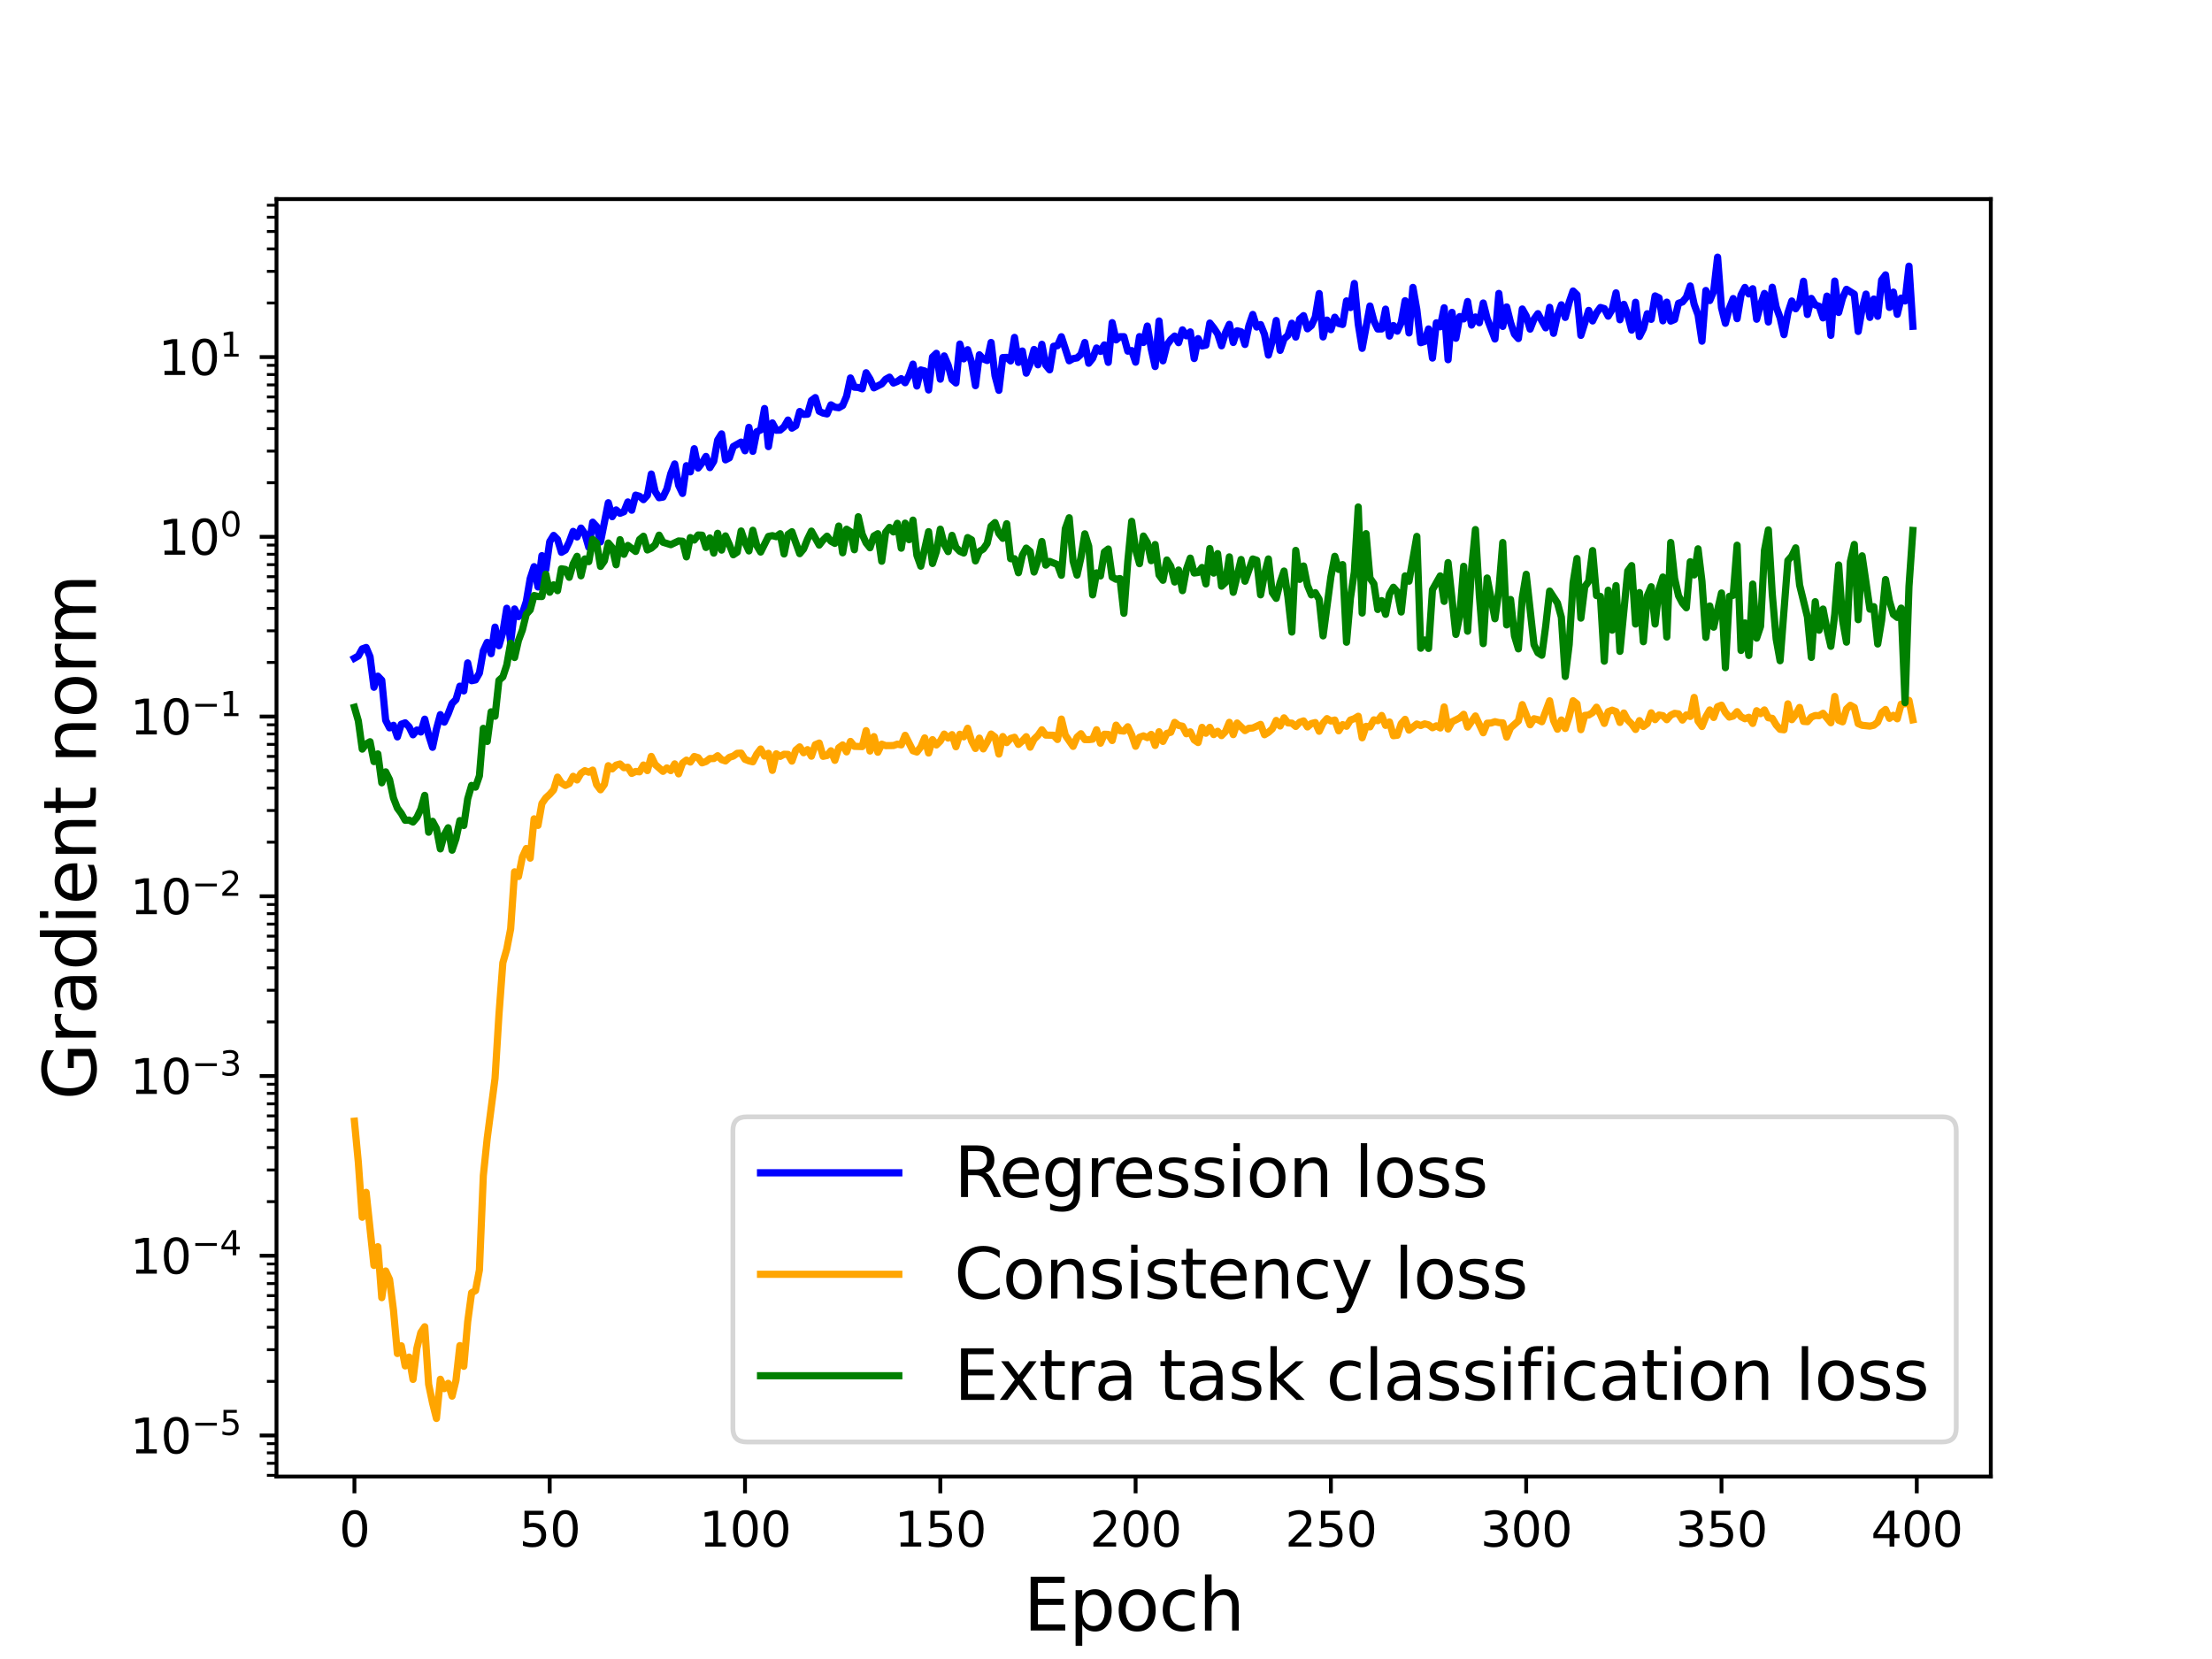 <?xml version="1.0" encoding="utf-8" standalone="no"?>
<!DOCTYPE svg PUBLIC "-//W3C//DTD SVG 1.1//EN"
  "http://www.w3.org/Graphics/SVG/1.1/DTD/svg11.dtd">
<svg height="345.6pt" version="1.1" viewBox="0 0 460.8 345.6" width="460.8pt" xmlns="http://www.w3.org/2000/svg" xmlns:xlink="http://www.w3.org/1999/xlink">
 <defs>
  <style type="text/css">*{stroke-linecap:butt;stroke-linejoin:round;}</style>
 </defs>
 <g id="figure_1">
  <g id="patch_1">
   <path d="M 0 345.6 
L 460.8 345.6 
L 460.8 0 
L 0 0 
z
" style="fill:#ffffff;"/>
  </g>
  <g id="axes_1">
   <g id="patch_2">
    <path d="M 57.6 307.584 
L 414.72 307.584 
L 414.72 41.472 
L 57.6 41.472 
z
" style="fill:#ffffff;"/>
   </g>
   <g id="matplotlib.axis_1">
    <g id="xtick_1">
     <g id="line2d_1">
      <defs>
       <path d="M 0 0 
L 0 3.5 
" id="mbce2af409f" style="stroke:#000000;stroke-width:0.8;"/>
      </defs>
      <g>
       <use style="stroke:#000000;stroke-width:0.8;" x="73.833" xlink:href="#mbce2af409f" y="307.584"/>
      </g>
     </g>
     <g id="text_1">
      <!-- 0 -->
      <g transform="translate(70.651 322.182)scale(0.1 -0.1)">
       <defs>
        <path d="M 2034 4250 
Q 1547 4250 1301 3770 
Q 1056 3291 1056 2328 
Q 1056 1369 1301 889 
Q 1547 409 2034 409 
Q 2525 409 2770 889 
Q 3016 1369 3016 2328 
Q 3016 3291 2770 3770 
Q 2525 4250 2034 4250 
z
M 2034 4750 
Q 2819 4750 3233 4129 
Q 3647 3509 3647 2328 
Q 3647 1150 3233 529 
Q 2819 -91 2034 -91 
Q 1250 -91 836 529 
Q 422 1150 422 2328 
Q 422 3509 836 4129 
Q 1250 4750 2034 4750 
z
" id="DejaVuSans-30" transform="scale(0.016)"/>
       </defs>
       <use xlink:href="#DejaVuSans-30"/>
      </g>
     </g>
    </g>
    <g id="xtick_2">
     <g id="line2d_2">
      <g>
       <use style="stroke:#000000;stroke-width:0.8;" x="114.516" xlink:href="#mbce2af409f" y="307.584"/>
      </g>
     </g>
     <g id="text_2">
      <!-- 50 -->
      <g transform="translate(108.154 322.182)scale(0.1 -0.1)">
       <defs>
        <path d="M 691 4666 
L 3169 4666 
L 3169 4134 
L 1269 4134 
L 1269 2991 
Q 1406 3038 1543 3061 
Q 1681 3084 1819 3084 
Q 2600 3084 3056 2656 
Q 3513 2228 3513 1497 
Q 3513 744 3044 326 
Q 2575 -91 1722 -91 
Q 1428 -91 1123 -41 
Q 819 9 494 109 
L 494 744 
Q 775 591 1075 516 
Q 1375 441 1709 441 
Q 2250 441 2565 725 
Q 2881 1009 2881 1497 
Q 2881 1984 2565 2268 
Q 2250 2553 1709 2553 
Q 1456 2553 1204 2497 
Q 953 2441 691 2322 
L 691 4666 
z
" id="DejaVuSans-35" transform="scale(0.016)"/>
       </defs>
       <use xlink:href="#DejaVuSans-35"/>
       <use x="63.623" xlink:href="#DejaVuSans-30"/>
      </g>
     </g>
    </g>
    <g id="xtick_3">
     <g id="line2d_3">
      <g>
       <use style="stroke:#000000;stroke-width:0.8;" x="155.2" xlink:href="#mbce2af409f" y="307.584"/>
      </g>
     </g>
     <g id="text_3">
      <!-- 100 -->
      <g transform="translate(145.656 322.182)scale(0.1 -0.1)">
       <defs>
        <path d="M 794 531 
L 1825 531 
L 1825 4091 
L 703 3866 
L 703 4441 
L 1819 4666 
L 2450 4666 
L 2450 531 
L 3481 531 
L 3481 0 
L 794 0 
L 794 531 
z
" id="DejaVuSans-31" transform="scale(0.016)"/>
       </defs>
       <use xlink:href="#DejaVuSans-31"/>
       <use x="63.623" xlink:href="#DejaVuSans-30"/>
       <use x="127.246" xlink:href="#DejaVuSans-30"/>
      </g>
     </g>
    </g>
    <g id="xtick_4">
     <g id="line2d_4">
      <g>
       <use style="stroke:#000000;stroke-width:0.8;" x="195.883" xlink:href="#mbce2af409f" y="307.584"/>
      </g>
     </g>
     <g id="text_4">
      <!-- 150 -->
      <g transform="translate(186.34 322.182)scale(0.1 -0.1)">
       <use xlink:href="#DejaVuSans-31"/>
       <use x="63.623" xlink:href="#DejaVuSans-35"/>
       <use x="127.246" xlink:href="#DejaVuSans-30"/>
      </g>
     </g>
    </g>
    <g id="xtick_5">
     <g id="line2d_5">
      <g>
       <use style="stroke:#000000;stroke-width:0.8;" x="236.567" xlink:href="#mbce2af409f" y="307.584"/>
      </g>
     </g>
     <g id="text_5">
      <!-- 200 -->
      <g transform="translate(227.023 322.182)scale(0.1 -0.1)">
       <defs>
        <path d="M 1228 531 
L 3431 531 
L 3431 0 
L 469 0 
L 469 531 
Q 828 903 1448 1529 
Q 2069 2156 2228 2338 
Q 2531 2678 2651 2914 
Q 2772 3150 2772 3378 
Q 2772 3750 2511 3984 
Q 2250 4219 1831 4219 
Q 1534 4219 1204 4116 
Q 875 4013 500 3803 
L 500 4441 
Q 881 4594 1212 4672 
Q 1544 4750 1819 4750 
Q 2544 4750 2975 4387 
Q 3406 4025 3406 3419 
Q 3406 3131 3298 2873 
Q 3191 2616 2906 2266 
Q 2828 2175 2409 1742 
Q 1991 1309 1228 531 
z
" id="DejaVuSans-32" transform="scale(0.016)"/>
       </defs>
       <use xlink:href="#DejaVuSans-32"/>
       <use x="63.623" xlink:href="#DejaVuSans-30"/>
       <use x="127.246" xlink:href="#DejaVuSans-30"/>
      </g>
     </g>
    </g>
    <g id="xtick_6">
     <g id="line2d_6">
      <g>
       <use style="stroke:#000000;stroke-width:0.8;" x="277.25" xlink:href="#mbce2af409f" y="307.584"/>
      </g>
     </g>
     <g id="text_6">
      <!-- 250 -->
      <g transform="translate(267.707 322.182)scale(0.1 -0.1)">
       <use xlink:href="#DejaVuSans-32"/>
       <use x="63.623" xlink:href="#DejaVuSans-35"/>
       <use x="127.246" xlink:href="#DejaVuSans-30"/>
      </g>
     </g>
    </g>
    <g id="xtick_7">
     <g id="line2d_7">
      <g>
       <use style="stroke:#000000;stroke-width:0.8;" x="317.934" xlink:href="#mbce2af409f" y="307.584"/>
      </g>
     </g>
     <g id="text_7">
      <!-- 300 -->
      <g transform="translate(308.39 322.182)scale(0.1 -0.1)">
       <defs>
        <path d="M 2597 2516 
Q 3050 2419 3304 2112 
Q 3559 1806 3559 1356 
Q 3559 666 3084 287 
Q 2609 -91 1734 -91 
Q 1441 -91 1130 -33 
Q 819 25 488 141 
L 488 750 
Q 750 597 1062 519 
Q 1375 441 1716 441 
Q 2309 441 2620 675 
Q 2931 909 2931 1356 
Q 2931 1769 2642 2001 
Q 2353 2234 1838 2234 
L 1294 2234 
L 1294 2753 
L 1863 2753 
Q 2328 2753 2575 2939 
Q 2822 3125 2822 3475 
Q 2822 3834 2567 4026 
Q 2313 4219 1838 4219 
Q 1578 4219 1281 4162 
Q 984 4106 628 3988 
L 628 4550 
Q 988 4650 1302 4700 
Q 1616 4750 1894 4750 
Q 2613 4750 3031 4423 
Q 3450 4097 3450 3541 
Q 3450 3153 3228 2886 
Q 3006 2619 2597 2516 
z
" id="DejaVuSans-33" transform="scale(0.016)"/>
       </defs>
       <use xlink:href="#DejaVuSans-33"/>
       <use x="63.623" xlink:href="#DejaVuSans-30"/>
       <use x="127.246" xlink:href="#DejaVuSans-30"/>
      </g>
     </g>
    </g>
    <g id="xtick_8">
     <g id="line2d_8">
      <g>
       <use style="stroke:#000000;stroke-width:0.8;" x="358.617" xlink:href="#mbce2af409f" y="307.584"/>
      </g>
     </g>
     <g id="text_8">
      <!-- 350 -->
      <g transform="translate(349.074 322.182)scale(0.1 -0.1)">
       <use xlink:href="#DejaVuSans-33"/>
       <use x="63.623" xlink:href="#DejaVuSans-35"/>
       <use x="127.246" xlink:href="#DejaVuSans-30"/>
      </g>
     </g>
    </g>
    <g id="xtick_9">
     <g id="line2d_9">
      <g>
       <use style="stroke:#000000;stroke-width:0.8;" x="399.301" xlink:href="#mbce2af409f" y="307.584"/>
      </g>
     </g>
     <g id="text_9">
      <!-- 400 -->
      <g transform="translate(389.757 322.182)scale(0.1 -0.1)">
       <defs>
        <path d="M 2419 4116 
L 825 1625 
L 2419 1625 
L 2419 4116 
z
M 2253 4666 
L 3047 4666 
L 3047 1625 
L 3713 1625 
L 3713 1100 
L 3047 1100 
L 3047 0 
L 2419 0 
L 2419 1100 
L 313 1100 
L 313 1709 
L 2253 4666 
z
" id="DejaVuSans-34" transform="scale(0.016)"/>
       </defs>
       <use xlink:href="#DejaVuSans-34"/>
       <use x="63.623" xlink:href="#DejaVuSans-30"/>
       <use x="127.246" xlink:href="#DejaVuSans-30"/>
      </g>
     </g>
    </g>
    <g id="text_10">
     <!-- Epoch -->
     <g transform="translate(213.194 339.66)scale(0.15 -0.15)">
      <defs>
       <path d="M 628 4666 
L 3578 4666 
L 3578 4134 
L 1259 4134 
L 1259 2753 
L 3481 2753 
L 3481 2222 
L 1259 2222 
L 1259 531 
L 3634 531 
L 3634 0 
L 628 0 
L 628 4666 
z
" id="DejaVuSans-45" transform="scale(0.016)"/>
       <path d="M 1159 525 
L 1159 -1331 
L 581 -1331 
L 581 3500 
L 1159 3500 
L 1159 2969 
Q 1341 3281 1617 3432 
Q 1894 3584 2278 3584 
Q 2916 3584 3314 3078 
Q 3713 2572 3713 1747 
Q 3713 922 3314 415 
Q 2916 -91 2278 -91 
Q 1894 -91 1617 61 
Q 1341 213 1159 525 
z
M 3116 1747 
Q 3116 2381 2855 2742 
Q 2594 3103 2138 3103 
Q 1681 3103 1420 2742 
Q 1159 2381 1159 1747 
Q 1159 1113 1420 752 
Q 1681 391 2138 391 
Q 2594 391 2855 752 
Q 3116 1113 3116 1747 
z
" id="DejaVuSans-70" transform="scale(0.016)"/>
       <path d="M 1959 3097 
Q 1497 3097 1228 2736 
Q 959 2375 959 1747 
Q 959 1119 1226 758 
Q 1494 397 1959 397 
Q 2419 397 2687 759 
Q 2956 1122 2956 1747 
Q 2956 2369 2687 2733 
Q 2419 3097 1959 3097 
z
M 1959 3584 
Q 2709 3584 3137 3096 
Q 3566 2609 3566 1747 
Q 3566 888 3137 398 
Q 2709 -91 1959 -91 
Q 1206 -91 779 398 
Q 353 888 353 1747 
Q 353 2609 779 3096 
Q 1206 3584 1959 3584 
z
" id="DejaVuSans-6f" transform="scale(0.016)"/>
       <path d="M 3122 3366 
L 3122 2828 
Q 2878 2963 2633 3030 
Q 2388 3097 2138 3097 
Q 1578 3097 1268 2742 
Q 959 2388 959 1747 
Q 959 1106 1268 751 
Q 1578 397 2138 397 
Q 2388 397 2633 464 
Q 2878 531 3122 666 
L 3122 134 
Q 2881 22 2623 -34 
Q 2366 -91 2075 -91 
Q 1284 -91 818 406 
Q 353 903 353 1747 
Q 353 2603 823 3093 
Q 1294 3584 2113 3584 
Q 2378 3584 2631 3529 
Q 2884 3475 3122 3366 
z
" id="DejaVuSans-63" transform="scale(0.016)"/>
       <path d="M 3513 2113 
L 3513 0 
L 2938 0 
L 2938 2094 
Q 2938 2591 2744 2837 
Q 2550 3084 2163 3084 
Q 1697 3084 1428 2787 
Q 1159 2491 1159 1978 
L 1159 0 
L 581 0 
L 581 4863 
L 1159 4863 
L 1159 2956 
Q 1366 3272 1645 3428 
Q 1925 3584 2291 3584 
Q 2894 3584 3203 3211 
Q 3513 2838 3513 2113 
z
" id="DejaVuSans-68" transform="scale(0.016)"/>
      </defs>
      <use xlink:href="#DejaVuSans-45"/>
      <use x="63.184" xlink:href="#DejaVuSans-70"/>
      <use x="126.66" xlink:href="#DejaVuSans-6f"/>
      <use x="187.842" xlink:href="#DejaVuSans-63"/>
      <use x="242.822" xlink:href="#DejaVuSans-68"/>
     </g>
    </g>
   </g>
   <g id="matplotlib.axis_2">
    <g id="ytick_1">
     <g id="line2d_10">
      <defs>
       <path d="M 0 0 
L -3.5 0 
" id="m0e5de01021" style="stroke:#000000;stroke-width:0.8;"/>
      </defs>
      <g>
       <use style="stroke:#000000;stroke-width:0.8;" x="57.6" xlink:href="#m0e5de01021" y="299.034"/>
      </g>
     </g>
     <g id="text_11">
      <!-- $\mathdefault{10^{-5}}$ -->
      <g transform="translate(27.1 302.833)scale(0.1 -0.1)">
       <defs>
        <path d="M 678 2272 
L 4684 2272 
L 4684 1741 
L 678 1741 
L 678 2272 
z
" id="DejaVuSans-2212" transform="scale(0.016)"/>
       </defs>
       <use transform="translate(0 0.684)" xlink:href="#DejaVuSans-31"/>
       <use transform="translate(63.623 0.684)" xlink:href="#DejaVuSans-30"/>
       <use transform="translate(128.203 38.966)scale(0.7)" xlink:href="#DejaVuSans-2212"/>
       <use transform="translate(186.855 38.966)scale(0.7)" xlink:href="#DejaVuSans-35"/>
      </g>
     </g>
    </g>
    <g id="ytick_2">
     <g id="line2d_11">
      <g>
       <use style="stroke:#000000;stroke-width:0.8;" x="57.6" xlink:href="#m0e5de01021" y="261.593"/>
      </g>
     </g>
     <g id="text_12">
      <!-- $\mathdefault{10^{-4}}$ -->
      <g transform="translate(27.1 265.393)scale(0.1 -0.1)">
       <use transform="translate(0 0.684)" xlink:href="#DejaVuSans-31"/>
       <use transform="translate(63.623 0.684)" xlink:href="#DejaVuSans-30"/>
       <use transform="translate(128.203 38.966)scale(0.7)" xlink:href="#DejaVuSans-2212"/>
       <use transform="translate(186.855 38.966)scale(0.7)" xlink:href="#DejaVuSans-34"/>
      </g>
     </g>
    </g>
    <g id="ytick_3">
     <g id="line2d_12">
      <g>
       <use style="stroke:#000000;stroke-width:0.8;" x="57.6" xlink:href="#m0e5de01021" y="224.153"/>
      </g>
     </g>
     <g id="text_13">
      <!-- $\mathdefault{10^{-3}}$ -->
      <g transform="translate(27.1 227.952)scale(0.1 -0.1)">
       <use transform="translate(0 0.766)" xlink:href="#DejaVuSans-31"/>
       <use transform="translate(63.623 0.766)" xlink:href="#DejaVuSans-30"/>
       <use transform="translate(128.203 39.047)scale(0.7)" xlink:href="#DejaVuSans-2212"/>
       <use transform="translate(186.855 39.047)scale(0.7)" xlink:href="#DejaVuSans-33"/>
      </g>
     </g>
    </g>
    <g id="ytick_4">
     <g id="line2d_13">
      <g>
       <use style="stroke:#000000;stroke-width:0.8;" x="57.6" xlink:href="#m0e5de01021" y="186.712"/>
      </g>
     </g>
     <g id="text_14">
      <!-- $\mathdefault{10^{-2}}$ -->
      <g transform="translate(27.1 190.511)scale(0.1 -0.1)">
       <use transform="translate(0 0.766)" xlink:href="#DejaVuSans-31"/>
       <use transform="translate(63.623 0.766)" xlink:href="#DejaVuSans-30"/>
       <use transform="translate(128.203 39.047)scale(0.7)" xlink:href="#DejaVuSans-2212"/>
       <use transform="translate(186.855 39.047)scale(0.7)" xlink:href="#DejaVuSans-32"/>
      </g>
     </g>
    </g>
    <g id="ytick_5">
     <g id="line2d_14">
      <g>
       <use style="stroke:#000000;stroke-width:0.8;" x="57.6" xlink:href="#m0e5de01021" y="149.271"/>
      </g>
     </g>
     <g id="text_15">
      <!-- $\mathdefault{10^{-1}}$ -->
      <g transform="translate(27.1 153.07)scale(0.1 -0.1)">
       <use transform="translate(0 0.684)" xlink:href="#DejaVuSans-31"/>
       <use transform="translate(63.623 0.684)" xlink:href="#DejaVuSans-30"/>
       <use transform="translate(128.203 38.966)scale(0.7)" xlink:href="#DejaVuSans-2212"/>
       <use transform="translate(186.855 38.966)scale(0.7)" xlink:href="#DejaVuSans-31"/>
      </g>
     </g>
    </g>
    <g id="ytick_6">
     <g id="line2d_15">
      <g>
       <use style="stroke:#000000;stroke-width:0.8;" x="57.6" xlink:href="#m0e5de01021" y="111.83"/>
      </g>
     </g>
     <g id="text_16">
      <!-- $\mathdefault{10^{0}}$ -->
      <g transform="translate(33 115.63)scale(0.1 -0.1)">
       <use transform="translate(0 0.766)" xlink:href="#DejaVuSans-31"/>
       <use transform="translate(63.623 0.766)" xlink:href="#DejaVuSans-30"/>
       <use transform="translate(128.203 39.047)scale(0.7)" xlink:href="#DejaVuSans-30"/>
      </g>
     </g>
    </g>
    <g id="ytick_7">
     <g id="line2d_16">
      <g>
       <use style="stroke:#000000;stroke-width:0.8;" x="57.6" xlink:href="#m0e5de01021" y="74.39"/>
      </g>
     </g>
     <g id="text_17">
      <!-- $\mathdefault{10^{1}}$ -->
      <g transform="translate(33 78.189)scale(0.1 -0.1)">
       <use transform="translate(0 0.684)" xlink:href="#DejaVuSans-31"/>
       <use transform="translate(63.623 0.684)" xlink:href="#DejaVuSans-30"/>
       <use transform="translate(128.203 38.966)scale(0.7)" xlink:href="#DejaVuSans-31"/>
      </g>
     </g>
    </g>
    <g id="ytick_8">
     <g id="line2d_17">
      <defs>
       <path d="M 0 0 
L -2 0 
" id="m38181063e8" style="stroke:#000000;stroke-width:0.6;"/>
      </defs>
      <g>
       <use style="stroke:#000000;stroke-width:0.6;" x="57.6" xlink:href="#m38181063e8" y="307.34"/>
      </g>
     </g>
    </g>
    <g id="ytick_9">
     <g id="line2d_18">
      <g>
       <use style="stroke:#000000;stroke-width:0.6;" x="57.6" xlink:href="#m38181063e8" y="304.834"/>
      </g>
     </g>
    </g>
    <g id="ytick_10">
     <g id="line2d_19">
      <g>
       <use style="stroke:#000000;stroke-width:0.6;" x="57.6" xlink:href="#m38181063e8" y="302.663"/>
      </g>
     </g>
    </g>
    <g id="ytick_11">
     <g id="line2d_20">
      <g>
       <use style="stroke:#000000;stroke-width:0.6;" x="57.6" xlink:href="#m38181063e8" y="300.747"/>
      </g>
     </g>
    </g>
    <g id="ytick_12">
     <g id="line2d_21">
      <g>
       <use style="stroke:#000000;stroke-width:0.6;" x="57.6" xlink:href="#m38181063e8" y="287.763"/>
      </g>
     </g>
    </g>
    <g id="ytick_13">
     <g id="line2d_22">
      <g>
       <use style="stroke:#000000;stroke-width:0.6;" x="57.6" xlink:href="#m38181063e8" y="281.17"/>
      </g>
     </g>
    </g>
    <g id="ytick_14">
     <g id="line2d_23">
      <g>
       <use style="stroke:#000000;stroke-width:0.6;" x="57.6" xlink:href="#m38181063e8" y="276.493"/>
      </g>
     </g>
    </g>
    <g id="ytick_15">
     <g id="line2d_24">
      <g>
       <use style="stroke:#000000;stroke-width:0.6;" x="57.6" xlink:href="#m38181063e8" y="272.864"/>
      </g>
     </g>
    </g>
    <g id="ytick_16">
     <g id="line2d_25">
      <g>
       <use style="stroke:#000000;stroke-width:0.6;" x="57.6" xlink:href="#m38181063e8" y="269.9"/>
      </g>
     </g>
    </g>
    <g id="ytick_17">
     <g id="line2d_26">
      <g>
       <use style="stroke:#000000;stroke-width:0.6;" x="57.6" xlink:href="#m38181063e8" y="267.393"/>
      </g>
     </g>
    </g>
    <g id="ytick_18">
     <g id="line2d_27">
      <g>
       <use style="stroke:#000000;stroke-width:0.6;" x="57.6" xlink:href="#m38181063e8" y="265.222"/>
      </g>
     </g>
    </g>
    <g id="ytick_19">
     <g id="line2d_28">
      <g>
       <use style="stroke:#000000;stroke-width:0.6;" x="57.6" xlink:href="#m38181063e8" y="263.307"/>
      </g>
     </g>
    </g>
    <g id="ytick_20">
     <g id="line2d_29">
      <g>
       <use style="stroke:#000000;stroke-width:0.6;" x="57.6" xlink:href="#m38181063e8" y="250.323"/>
      </g>
     </g>
    </g>
    <g id="ytick_21">
     <g id="line2d_30">
      <g>
       <use style="stroke:#000000;stroke-width:0.6;" x="57.6" xlink:href="#m38181063e8" y="243.73"/>
      </g>
     </g>
    </g>
    <g id="ytick_22">
     <g id="line2d_31">
      <g>
       <use style="stroke:#000000;stroke-width:0.6;" x="57.6" xlink:href="#m38181063e8" y="239.052"/>
      </g>
     </g>
    </g>
    <g id="ytick_23">
     <g id="line2d_32">
      <g>
       <use style="stroke:#000000;stroke-width:0.6;" x="57.6" xlink:href="#m38181063e8" y="235.424"/>
      </g>
     </g>
    </g>
    <g id="ytick_24">
     <g id="line2d_33">
      <g>
       <use style="stroke:#000000;stroke-width:0.6;" x="57.6" xlink:href="#m38181063e8" y="232.459"/>
      </g>
     </g>
    </g>
    <g id="ytick_25">
     <g id="line2d_34">
      <g>
       <use style="stroke:#000000;stroke-width:0.6;" x="57.6" xlink:href="#m38181063e8" y="229.952"/>
      </g>
     </g>
    </g>
    <g id="ytick_26">
     <g id="line2d_35">
      <g>
       <use style="stroke:#000000;stroke-width:0.6;" x="57.6" xlink:href="#m38181063e8" y="227.781"/>
      </g>
     </g>
    </g>
    <g id="ytick_27">
     <g id="line2d_36">
      <g>
       <use style="stroke:#000000;stroke-width:0.6;" x="57.6" xlink:href="#m38181063e8" y="225.866"/>
      </g>
     </g>
    </g>
    <g id="ytick_28">
     <g id="line2d_37">
      <g>
       <use style="stroke:#000000;stroke-width:0.6;" x="57.6" xlink:href="#m38181063e8" y="212.882"/>
      </g>
     </g>
    </g>
    <g id="ytick_29">
     <g id="line2d_38">
      <g>
       <use style="stroke:#000000;stroke-width:0.6;" x="57.6" xlink:href="#m38181063e8" y="206.289"/>
      </g>
     </g>
    </g>
    <g id="ytick_30">
     <g id="line2d_39">
      <g>
       <use style="stroke:#000000;stroke-width:0.6;" x="57.6" xlink:href="#m38181063e8" y="201.611"/>
      </g>
     </g>
    </g>
    <g id="ytick_31">
     <g id="line2d_40">
      <g>
       <use style="stroke:#000000;stroke-width:0.6;" x="57.6" xlink:href="#m38181063e8" y="197.983"/>
      </g>
     </g>
    </g>
    <g id="ytick_32">
     <g id="line2d_41">
      <g>
       <use style="stroke:#000000;stroke-width:0.6;" x="57.6" xlink:href="#m38181063e8" y="195.018"/>
      </g>
     </g>
    </g>
    <g id="ytick_33">
     <g id="line2d_42">
      <g>
       <use style="stroke:#000000;stroke-width:0.6;" x="57.6" xlink:href="#m38181063e8" y="192.512"/>
      </g>
     </g>
    </g>
    <g id="ytick_34">
     <g id="line2d_43">
      <g>
       <use style="stroke:#000000;stroke-width:0.6;" x="57.6" xlink:href="#m38181063e8" y="190.34"/>
      </g>
     </g>
    </g>
    <g id="ytick_35">
     <g id="line2d_44">
      <g>
       <use style="stroke:#000000;stroke-width:0.6;" x="57.6" xlink:href="#m38181063e8" y="188.425"/>
      </g>
     </g>
    </g>
    <g id="ytick_36">
     <g id="line2d_45">
      <g>
       <use style="stroke:#000000;stroke-width:0.6;" x="57.6" xlink:href="#m38181063e8" y="175.441"/>
      </g>
     </g>
    </g>
    <g id="ytick_37">
     <g id="line2d_46">
      <g>
       <use style="stroke:#000000;stroke-width:0.6;" x="57.6" xlink:href="#m38181063e8" y="168.848"/>
      </g>
     </g>
    </g>
    <g id="ytick_38">
     <g id="line2d_47">
      <g>
       <use style="stroke:#000000;stroke-width:0.6;" x="57.6" xlink:href="#m38181063e8" y="164.17"/>
      </g>
     </g>
    </g>
    <g id="ytick_39">
     <g id="line2d_48">
      <g>
       <use style="stroke:#000000;stroke-width:0.6;" x="57.6" xlink:href="#m38181063e8" y="160.542"/>
      </g>
     </g>
    </g>
    <g id="ytick_40">
     <g id="line2d_49">
      <g>
       <use style="stroke:#000000;stroke-width:0.6;" x="57.6" xlink:href="#m38181063e8" y="157.577"/>
      </g>
     </g>
    </g>
    <g id="ytick_41">
     <g id="line2d_50">
      <g>
       <use style="stroke:#000000;stroke-width:0.6;" x="57.6" xlink:href="#m38181063e8" y="155.071"/>
      </g>
     </g>
    </g>
    <g id="ytick_42">
     <g id="line2d_51">
      <g>
       <use style="stroke:#000000;stroke-width:0.6;" x="57.6" xlink:href="#m38181063e8" y="152.9"/>
      </g>
     </g>
    </g>
    <g id="ytick_43">
     <g id="line2d_52">
      <g>
       <use style="stroke:#000000;stroke-width:0.6;" x="57.6" xlink:href="#m38181063e8" y="150.984"/>
      </g>
     </g>
    </g>
    <g id="ytick_44">
     <g id="line2d_53">
      <g>
       <use style="stroke:#000000;stroke-width:0.6;" x="57.6" xlink:href="#m38181063e8" y="138"/>
      </g>
     </g>
    </g>
    <g id="ytick_45">
     <g id="line2d_54">
      <g>
       <use style="stroke:#000000;stroke-width:0.6;" x="57.6" xlink:href="#m38181063e8" y="131.407"/>
      </g>
     </g>
    </g>
    <g id="ytick_46">
     <g id="line2d_55">
      <g>
       <use style="stroke:#000000;stroke-width:0.6;" x="57.6" xlink:href="#m38181063e8" y="126.73"/>
      </g>
     </g>
    </g>
    <g id="ytick_47">
     <g id="line2d_56">
      <g>
       <use style="stroke:#000000;stroke-width:0.6;" x="57.6" xlink:href="#m38181063e8" y="123.101"/>
      </g>
     </g>
    </g>
    <g id="ytick_48">
     <g id="line2d_57">
      <g>
       <use style="stroke:#000000;stroke-width:0.6;" x="57.6" xlink:href="#m38181063e8" y="120.137"/>
      </g>
     </g>
    </g>
    <g id="ytick_49">
     <g id="line2d_58">
      <g>
       <use style="stroke:#000000;stroke-width:0.6;" x="57.6" xlink:href="#m38181063e8" y="117.63"/>
      </g>
     </g>
    </g>
    <g id="ytick_50">
     <g id="line2d_59">
      <g>
       <use style="stroke:#000000;stroke-width:0.6;" x="57.6" xlink:href="#m38181063e8" y="115.459"/>
      </g>
     </g>
    </g>
    <g id="ytick_51">
     <g id="line2d_60">
      <g>
       <use style="stroke:#000000;stroke-width:0.6;" x="57.6" xlink:href="#m38181063e8" y="113.544"/>
      </g>
     </g>
    </g>
    <g id="ytick_52">
     <g id="line2d_61">
      <g>
       <use style="stroke:#000000;stroke-width:0.6;" x="57.6" xlink:href="#m38181063e8" y="100.56"/>
      </g>
     </g>
    </g>
    <g id="ytick_53">
     <g id="line2d_62">
      <g>
       <use style="stroke:#000000;stroke-width:0.6;" x="57.6" xlink:href="#m38181063e8" y="93.967"/>
      </g>
     </g>
    </g>
    <g id="ytick_54">
     <g id="line2d_63">
      <g>
       <use style="stroke:#000000;stroke-width:0.6;" x="57.6" xlink:href="#m38181063e8" y="89.289"/>
      </g>
     </g>
    </g>
    <g id="ytick_55">
     <g id="line2d_64">
      <g>
       <use style="stroke:#000000;stroke-width:0.6;" x="57.6" xlink:href="#m38181063e8" y="85.66"/>
      </g>
     </g>
    </g>
    <g id="ytick_56">
     <g id="line2d_65">
      <g>
       <use style="stroke:#000000;stroke-width:0.6;" x="57.6" xlink:href="#m38181063e8" y="82.696"/>
      </g>
     </g>
    </g>
    <g id="ytick_57">
     <g id="line2d_66">
      <g>
       <use style="stroke:#000000;stroke-width:0.6;" x="57.6" xlink:href="#m38181063e8" y="80.189"/>
      </g>
     </g>
    </g>
    <g id="ytick_58">
     <g id="line2d_67">
      <g>
       <use style="stroke:#000000;stroke-width:0.6;" x="57.6" xlink:href="#m38181063e8" y="78.018"/>
      </g>
     </g>
    </g>
    <g id="ytick_59">
     <g id="line2d_68">
      <g>
       <use style="stroke:#000000;stroke-width:0.6;" x="57.6" xlink:href="#m38181063e8" y="76.103"/>
      </g>
     </g>
    </g>
    <g id="ytick_60">
     <g id="line2d_69">
      <g>
       <use style="stroke:#000000;stroke-width:0.6;" x="57.6" xlink:href="#m38181063e8" y="63.119"/>
      </g>
     </g>
    </g>
    <g id="ytick_61">
     <g id="line2d_70">
      <g>
       <use style="stroke:#000000;stroke-width:0.6;" x="57.6" xlink:href="#m38181063e8" y="56.526"/>
      </g>
     </g>
    </g>
    <g id="ytick_62">
     <g id="line2d_71">
      <g>
       <use style="stroke:#000000;stroke-width:0.6;" x="57.6" xlink:href="#m38181063e8" y="51.848"/>
      </g>
     </g>
    </g>
    <g id="ytick_63">
     <g id="line2d_72">
      <g>
       <use style="stroke:#000000;stroke-width:0.6;" x="57.6" xlink:href="#m38181063e8" y="48.22"/>
      </g>
     </g>
    </g>
    <g id="ytick_64">
     <g id="line2d_73">
      <g>
       <use style="stroke:#000000;stroke-width:0.6;" x="57.6" xlink:href="#m38181063e8" y="45.255"/>
      </g>
     </g>
    </g>
    <g id="ytick_65">
     <g id="line2d_74">
      <g>
       <use style="stroke:#000000;stroke-width:0.6;" x="57.6" xlink:href="#m38181063e8" y="42.749"/>
      </g>
     </g>
    </g>
    <g id="text_18">
     <!-- Gradient norm -->
     <g transform="translate(19.98 229.155)rotate(-90)scale(0.15 -0.15)">
      <defs>
       <path d="M 3809 666 
L 3809 1919 
L 2778 1919 
L 2778 2438 
L 4434 2438 
L 4434 434 
Q 4069 175 3628 42 
Q 3188 -91 2688 -91 
Q 1594 -91 976 548 
Q 359 1188 359 2328 
Q 359 3472 976 4111 
Q 1594 4750 2688 4750 
Q 3144 4750 3555 4637 
Q 3966 4525 4313 4306 
L 4313 3634 
Q 3963 3931 3569 4081 
Q 3175 4231 2741 4231 
Q 1884 4231 1454 3753 
Q 1025 3275 1025 2328 
Q 1025 1384 1454 906 
Q 1884 428 2741 428 
Q 3075 428 3337 486 
Q 3600 544 3809 666 
z
" id="DejaVuSans-47" transform="scale(0.016)"/>
       <path d="M 2631 2963 
Q 2534 3019 2420 3045 
Q 2306 3072 2169 3072 
Q 1681 3072 1420 2755 
Q 1159 2438 1159 1844 
L 1159 0 
L 581 0 
L 581 3500 
L 1159 3500 
L 1159 2956 
Q 1341 3275 1631 3429 
Q 1922 3584 2338 3584 
Q 2397 3584 2469 3576 
Q 2541 3569 2628 3553 
L 2631 2963 
z
" id="DejaVuSans-72" transform="scale(0.016)"/>
       <path d="M 2194 1759 
Q 1497 1759 1228 1600 
Q 959 1441 959 1056 
Q 959 750 1161 570 
Q 1363 391 1709 391 
Q 2188 391 2477 730 
Q 2766 1069 2766 1631 
L 2766 1759 
L 2194 1759 
z
M 3341 1997 
L 3341 0 
L 2766 0 
L 2766 531 
Q 2569 213 2275 61 
Q 1981 -91 1556 -91 
Q 1019 -91 701 211 
Q 384 513 384 1019 
Q 384 1609 779 1909 
Q 1175 2209 1959 2209 
L 2766 2209 
L 2766 2266 
Q 2766 2663 2505 2880 
Q 2244 3097 1772 3097 
Q 1472 3097 1187 3025 
Q 903 2953 641 2809 
L 641 3341 
Q 956 3463 1253 3523 
Q 1550 3584 1831 3584 
Q 2591 3584 2966 3190 
Q 3341 2797 3341 1997 
z
" id="DejaVuSans-61" transform="scale(0.016)"/>
       <path d="M 2906 2969 
L 2906 4863 
L 3481 4863 
L 3481 0 
L 2906 0 
L 2906 525 
Q 2725 213 2448 61 
Q 2172 -91 1784 -91 
Q 1150 -91 751 415 
Q 353 922 353 1747 
Q 353 2572 751 3078 
Q 1150 3584 1784 3584 
Q 2172 3584 2448 3432 
Q 2725 3281 2906 2969 
z
M 947 1747 
Q 947 1113 1208 752 
Q 1469 391 1925 391 
Q 2381 391 2643 752 
Q 2906 1113 2906 1747 
Q 2906 2381 2643 2742 
Q 2381 3103 1925 3103 
Q 1469 3103 1208 2742 
Q 947 2381 947 1747 
z
" id="DejaVuSans-64" transform="scale(0.016)"/>
       <path d="M 603 3500 
L 1178 3500 
L 1178 0 
L 603 0 
L 603 3500 
z
M 603 4863 
L 1178 4863 
L 1178 4134 
L 603 4134 
L 603 4863 
z
" id="DejaVuSans-69" transform="scale(0.016)"/>
       <path d="M 3597 1894 
L 3597 1613 
L 953 1613 
Q 991 1019 1311 708 
Q 1631 397 2203 397 
Q 2534 397 2845 478 
Q 3156 559 3463 722 
L 3463 178 
Q 3153 47 2828 -22 
Q 2503 -91 2169 -91 
Q 1331 -91 842 396 
Q 353 884 353 1716 
Q 353 2575 817 3079 
Q 1281 3584 2069 3584 
Q 2775 3584 3186 3129 
Q 3597 2675 3597 1894 
z
M 3022 2063 
Q 3016 2534 2758 2815 
Q 2500 3097 2075 3097 
Q 1594 3097 1305 2825 
Q 1016 2553 972 2059 
L 3022 2063 
z
" id="DejaVuSans-65" transform="scale(0.016)"/>
       <path d="M 3513 2113 
L 3513 0 
L 2938 0 
L 2938 2094 
Q 2938 2591 2744 2837 
Q 2550 3084 2163 3084 
Q 1697 3084 1428 2787 
Q 1159 2491 1159 1978 
L 1159 0 
L 581 0 
L 581 3500 
L 1159 3500 
L 1159 2956 
Q 1366 3272 1645 3428 
Q 1925 3584 2291 3584 
Q 2894 3584 3203 3211 
Q 3513 2838 3513 2113 
z
" id="DejaVuSans-6e" transform="scale(0.016)"/>
       <path d="M 1172 4494 
L 1172 3500 
L 2356 3500 
L 2356 3053 
L 1172 3053 
L 1172 1153 
Q 1172 725 1289 603 
Q 1406 481 1766 481 
L 2356 481 
L 2356 0 
L 1766 0 
Q 1100 0 847 248 
Q 594 497 594 1153 
L 594 3053 
L 172 3053 
L 172 3500 
L 594 3500 
L 594 4494 
L 1172 4494 
z
" id="DejaVuSans-74" transform="scale(0.016)"/>
       <path id="DejaVuSans-20" transform="scale(0.016)"/>
       <path d="M 3328 2828 
Q 3544 3216 3844 3400 
Q 4144 3584 4550 3584 
Q 5097 3584 5394 3201 
Q 5691 2819 5691 2113 
L 5691 0 
L 5113 0 
L 5113 2094 
Q 5113 2597 4934 2840 
Q 4756 3084 4391 3084 
Q 3944 3084 3684 2787 
Q 3425 2491 3425 1978 
L 3425 0 
L 2847 0 
L 2847 2094 
Q 2847 2600 2669 2842 
Q 2491 3084 2119 3084 
Q 1678 3084 1418 2786 
Q 1159 2488 1159 1978 
L 1159 0 
L 581 0 
L 581 3500 
L 1159 3500 
L 1159 2956 
Q 1356 3278 1631 3431 
Q 1906 3584 2284 3584 
Q 2666 3584 2933 3390 
Q 3200 3197 3328 2828 
z
" id="DejaVuSans-6d" transform="scale(0.016)"/>
      </defs>
      <use xlink:href="#DejaVuSans-47"/>
      <use x="77.49" xlink:href="#DejaVuSans-72"/>
      <use x="118.604" xlink:href="#DejaVuSans-61"/>
      <use x="179.883" xlink:href="#DejaVuSans-64"/>
      <use x="243.359" xlink:href="#DejaVuSans-69"/>
      <use x="271.143" xlink:href="#DejaVuSans-65"/>
      <use x="332.666" xlink:href="#DejaVuSans-6e"/>
      <use x="396.045" xlink:href="#DejaVuSans-74"/>
      <use x="435.254" xlink:href="#DejaVuSans-20"/>
      <use x="467.041" xlink:href="#DejaVuSans-6e"/>
      <use x="530.42" xlink:href="#DejaVuSans-6f"/>
      <use x="591.602" xlink:href="#DejaVuSans-72"/>
      <use x="630.965" xlink:href="#DejaVuSans-6d"/>
     </g>
    </g>
   </g>
   <g id="line2d_75">
    <path clip-path="url(#pa7d65c5c98)" d="M 73.833 137.113 
L 74.646 136.653 
L 75.46 135.176 
L 76.274 134.881 
L 77.087 136.81 
L 77.901 143.168 
L 78.715 140.858 
L 79.528 141.708 
L 80.342 150.043 
L 81.156 151.63 
L 81.969 151.095 
L 82.783 153.51 
L 83.597 150.866 
L 84.41 150.577 
L 85.224 151.42 
L 86.038 153.074 
L 86.851 152.076 
L 87.665 152.492 
L 88.479 149.815 
L 89.292 153.104 
L 90.106 155.677 
L 90.92 151.863 
L 91.733 148.871 
L 92.547 150.433 
L 93.361 148.696 
L 94.174 146.551 
L 94.988 145.738 
L 95.802 142.938 
L 96.616 143.931 
L 97.429 138.091 
L 98.243 141.805 
L 99.057 141.638 
L 99.87 140.213 
L 100.684 135.584 
L 101.498 133.812 
L 102.311 136.172 
L 103.125 130.64 
L 103.939 134.522 
L 104.752 131.711 
L 105.566 126.711 
L 106.38 133.848 
L 107.193 126.86 
L 108.007 128.452 
L 108.821 127.808 
L 109.634 125.311 
L 110.448 120.531 
L 111.262 118.045 
L 112.075 122.274 
L 112.889 115.746 
L 113.703 118.636 
L 114.516 112.836 
L 115.33 111.537 
L 116.144 112.374 
L 116.957 115.058 
L 117.771 114.581 
L 118.585 112.901 
L 119.398 110.699 
L 120.212 111.856 
L 121.026 110.005 
L 121.839 111.198 
L 122.653 114.016 
L 123.467 108.782 
L 124.28 109.674 
L 125.094 112.895 
L 126.721 104.726 
L 127.535 107.637 
L 128.349 106.23 
L 129.162 106.931 
L 129.976 106.602 
L 130.79 104.565 
L 131.603 106.286 
L 132.417 103.14 
L 133.231 103.38 
L 134.044 104.086 
L 134.858 103.179 
L 135.672 98.748 
L 136.485 102.404 
L 137.299 103.687 
L 138.113 103.554 
L 138.926 101.853 
L 139.74 98.651 
L 140.554 96.643 
L 141.367 101.088 
L 142.181 102.794 
L 142.995 97.007 
L 143.808 98.3 
L 144.622 93.473 
L 145.436 97.499 
L 146.249 96.45 
L 147.063 95.081 
L 147.877 97.416 
L 148.69 96.088 
L 149.504 91.666 
L 150.318 90.382 
L 151.131 95.796 
L 151.945 95.37 
L 152.759 93.019 
L 154.386 92.091 
L 155.2 93.901 
L 156.013 89.026 
L 156.827 94.022 
L 157.641 89.934 
L 158.454 89.577 
L 159.268 85.105 
L 160.082 93.039 
L 160.895 88.098 
L 161.709 89.626 
L 162.523 89.603 
L 163.336 88.907 
L 164.15 87.504 
L 164.964 89.19 
L 165.777 88.694 
L 166.591 85.723 
L 167.405 86.325 
L 168.219 86.289 
L 169.032 83.438 
L 169.846 82.827 
L 170.66 85.675 
L 171.473 86.056 
L 172.287 86.226 
L 173.101 84.338 
L 173.914 84.82 
L 174.728 84.937 
L 175.542 84.475 
L 176.355 82.555 
L 177.169 78.733 
L 177.983 80.659 
L 178.796 80.716 
L 179.61 81 
L 180.424 77.65 
L 181.237 78.964 
L 182.051 80.795 
L 183.678 79.98 
L 184.492 79.017 
L 185.306 78.567 
L 186.119 79.795 
L 186.933 79.464 
L 187.747 78.885 
L 188.56 79.731 
L 189.374 78.192 
L 190.188 75.853 
L 191.001 80.414 
L 191.815 77.069 
L 192.629 77.282 
L 193.442 81.236 
L 194.256 74.376 
L 195.07 73.601 
L 195.883 78.993 
L 196.697 74.141 
L 197.511 76.069 
L 198.324 79.074 
L 199.138 79.783 
L 199.952 71.672 
L 200.765 74.758 
L 201.579 72.852 
L 202.393 75.467 
L 203.206 80.342 
L 204.02 73.909 
L 204.834 74.781 
L 205.647 75.101 
L 206.461 71.34 
L 207.275 78.249 
L 208.088 81.314 
L 208.902 74.482 
L 209.716 74.453 
L 210.529 75.194 
L 211.343 70.284 
L 212.157 75.492 
L 212.97 73.122 
L 213.784 77.736 
L 214.598 75.774 
L 215.411 72.8 
L 216.225 75.993 
L 217.039 71.724 
L 217.852 76.053 
L 218.666 77.047 
L 219.48 72.133 
L 220.293 72.011 
L 221.107 70.144 
L 222.734 75.16 
L 223.548 74.701 
L 224.362 74.559 
L 225.175 73.832 
L 225.989 71.349 
L 226.803 75.674 
L 227.616 74.657 
L 228.43 72.491 
L 229.244 73.203 
L 230.057 71.851 
L 230.871 75.489 
L 231.685 67.216 
L 232.498 70.813 
L 233.312 70.141 
L 234.126 70.134 
L 234.939 73.153 
L 235.753 73.028 
L 236.567 75.446 
L 237.381 70.117 
L 238.194 71.345 
L 239.008 67.919 
L 239.822 72.669 
L 240.635 76.356 
L 241.449 66.862 
L 242.263 75.166 
L 243.076 71.888 
L 243.89 70.743 
L 244.704 70.007 
L 245.517 71.39 
L 246.331 68.716 
L 247.145 69.959 
L 247.958 69.145 
L 248.772 74.687 
L 249.586 70.541 
L 250.399 72.078 
L 251.213 71.899 
L 252.027 67.298 
L 252.84 68.321 
L 253.654 69.545 
L 254.468 72.042 
L 255.281 69.339 
L 256.095 67.563 
L 256.909 71.346 
L 257.722 68.908 
L 258.536 69.112 
L 259.35 71.757 
L 260.163 67.882 
L 260.977 65.506 
L 261.791 68.127 
L 262.604 67.615 
L 263.418 69.65 
L 264.232 73.973 
L 265.045 71.034 
L 265.859 66.763 
L 266.673 72.99 
L 267.486 70.599 
L 268.3 69.858 
L 269.114 67.334 
L 269.927 70.223 
L 270.741 66.483 
L 271.555 65.753 
L 272.368 68.501 
L 273.182 67.825 
L 273.996 66.042 
L 274.809 61.148 
L 275.623 70.193 
L 276.437 66.683 
L 277.25 68.68 
L 278.064 66.079 
L 278.878 67.386 
L 279.691 67.595 
L 280.505 62.682 
L 281.319 64.07 
L 282.132 59.053 
L 282.946 67.532 
L 283.76 72.57 
L 285.387 63.745 
L 286.201 66.835 
L 287.014 68.54 
L 287.828 68.529 
L 288.642 64.403 
L 289.455 70.01 
L 290.269 67.819 
L 291.083 68.989 
L 291.896 67.203 
L 292.71 62.646 
L 293.524 69.357 
L 294.337 59.873 
L 295.151 64.485 
L 295.965 71.389 
L 296.778 71.128 
L 297.592 68.525 
L 298.406 74.589 
L 299.219 67.246 
L 300.033 68.076 
L 300.847 64.112 
L 301.66 74.935 
L 302.474 65.07 
L 303.288 70.466 
L 304.101 65.95 
L 304.915 66.44 
L 305.729 62.811 
L 306.543 67.724 
L 307.356 66.034 
L 308.17 67.236 
L 308.984 63.121 
L 309.797 66.334 
L 311.425 70.622 
L 312.238 61.125 
L 313.052 67.999 
L 313.866 63.939 
L 314.679 67.196 
L 315.493 69.616 
L 316.307 70.527 
L 317.12 64.371 
L 317.934 65.814 
L 318.748 68.563 
L 319.561 66.493 
L 320.375 65.339 
L 322.002 68.297 
L 322.816 64.022 
L 323.63 69.439 
L 324.443 65.709 
L 325.257 63.496 
L 326.071 66.123 
L 326.884 62.978 
L 327.698 60.618 
L 328.512 61.413 
L 329.325 69.866 
L 330.953 64.665 
L 331.766 66.859 
L 332.58 65.168 
L 333.394 64.052 
L 334.207 64.29 
L 335.021 65.863 
L 335.835 64.473 
L 336.648 61.007 
L 337.462 66.613 
L 338.276 63.396 
L 339.089 65.64 
L 339.903 68.767 
L 340.717 62.97 
L 341.53 70.096 
L 342.344 68.48 
L 343.158 65.354 
L 343.971 66.526 
L 344.785 61.642 
L 345.599 62.041 
L 346.412 66.835 
L 347.226 62.949 
L 348.04 66.891 
L 348.853 66.552 
L 349.667 63.171 
L 350.481 62.911 
L 351.294 61.918 
L 352.108 59.57 
L 352.922 63.391 
L 353.735 65.592 
L 354.549 71.077 
L 355.363 60.512 
L 356.176 62.612 
L 356.99 60.671 
L 357.804 53.568 
L 358.617 64.091 
L 359.431 67.349 
L 360.245 64.229 
L 361.058 62.192 
L 361.872 66.388 
L 362.686 61.449 
L 363.499 59.878 
L 364.313 61.24 
L 365.127 60.15 
L 365.94 66.502 
L 366.754 63.483 
L 367.568 61.135 
L 368.381 67.08 
L 369.195 59.84 
L 370.009 63.952 
L 370.822 66.162 
L 371.636 69.714 
L 372.45 65.2 
L 373.263 62.703 
L 374.077 64.323 
L 374.891 63.03 
L 375.704 58.588 
L 376.518 65.516 
L 377.332 62.166 
L 378.146 63.514 
L 378.959 63.805 
L 379.773 66.226 
L 380.587 61.686 
L 381.4 69.858 
L 382.214 58.552 
L 383.028 65.092 
L 383.841 62.08 
L 384.655 60.27 
L 386.282 61.284 
L 387.096 69.045 
L 387.91 64.394 
L 388.723 61.268 
L 389.537 66.125 
L 390.351 62.293 
L 391.164 65.892 
L 391.978 58.346 
L 392.792 57.259 
L 393.605 64.039 
L 394.419 60.849 
L 395.233 65.48 
L 396.046 62.094 
L 396.86 62.702 
L 397.674 55.445 
L 398.487 67.976 
L 398.487 67.976 
" style="fill:none;stroke:#0000ff;stroke-linecap:square;stroke-width:1.5;"/>
   </g>
   <g id="line2d_76">
    <path clip-path="url(#pa7d65c5c98)" d="M 73.833 233.571 
L 74.646 242.129 
L 75.46 253.574 
L 76.274 248.392 
L 77.901 263.612 
L 78.715 259.71 
L 79.528 270.328 
L 80.342 264.772 
L 81.156 266.541 
L 81.969 272.933 
L 82.783 281.961 
L 83.597 280.351 
L 84.41 284.547 
L 85.224 282.705 
L 86.038 287.357 
L 86.851 280.84 
L 87.665 277.596 
L 88.479 276.384 
L 89.292 288.378 
L 90.106 292.258 
L 90.92 295.488 
L 91.733 287.325 
L 92.547 289.271 
L 93.361 288.17 
L 94.174 290.841 
L 94.988 287.537 
L 95.802 280.314 
L 96.616 284.625 
L 97.429 275.329 
L 98.243 269.306 
L 99.057 268.858 
L 99.87 264.552 
L 100.684 244.915 
L 101.498 237.123 
L 103.125 224.639 
L 103.939 211.405 
L 104.752 200.567 
L 105.566 197.722 
L 106.38 193.493 
L 107.193 181.618 
L 108.007 182.594 
L 108.821 178.533 
L 109.634 176.756 
L 110.448 178.769 
L 111.262 170.575 
L 112.075 171.947 
L 112.889 167.38 
L 113.703 166.215 
L 114.516 165.47 
L 115.33 164.545 
L 116.144 161.888 
L 116.957 163.104 
L 117.771 163.624 
L 118.585 163.234 
L 119.398 161.72 
L 120.212 162.476 
L 121.026 161.095 
L 121.839 160.546 
L 122.653 160.864 
L 123.467 160.43 
L 124.28 163.449 
L 125.094 164.529 
L 125.908 163.41 
L 126.721 159.507 
L 127.535 160.176 
L 128.349 159.387 
L 129.162 159.155 
L 129.976 159.925 
L 130.79 159.832 
L 131.603 161.114 
L 132.417 160.708 
L 133.231 160.788 
L 134.044 159.368 
L 134.858 160.532 
L 135.672 157.578 
L 136.485 159.271 
L 138.113 160.687 
L 138.926 159.97 
L 139.74 160.535 
L 140.554 159.13 
L 141.367 161.206 
L 142.181 158.969 
L 142.995 158.35 
L 143.808 158.751 
L 144.622 157.593 
L 145.436 157.839 
L 146.249 158.918 
L 147.063 158.645 
L 147.877 158.018 
L 148.69 158.02 
L 149.504 157.432 
L 150.318 158.245 
L 151.131 158.516 
L 151.945 157.766 
L 152.759 157.505 
L 153.572 156.93 
L 154.386 156.887 
L 155.2 158.179 
L 156.013 158.501 
L 156.827 158.701 
L 157.641 157.107 
L 158.454 156.032 
L 159.268 157.504 
L 160.082 156.931 
L 160.895 160.483 
L 161.709 157.034 
L 162.523 157.573 
L 163.336 157.124 
L 164.15 157.153 
L 164.964 158.551 
L 165.777 156.277 
L 166.591 155.588 
L 167.405 156.811 
L 168.219 156.166 
L 169.032 157.527 
L 169.846 155.137 
L 170.66 154.792 
L 171.473 157.559 
L 172.287 157.383 
L 173.101 156.4 
L 173.914 158.392 
L 174.728 155.776 
L 175.542 155.184 
L 176.355 156.629 
L 177.169 154.452 
L 177.983 155.475 
L 179.61 155.527 
L 180.424 152.208 
L 181.237 156.45 
L 182.051 153.45 
L 182.865 156.705 
L 183.678 155.027 
L 184.492 155.329 
L 186.119 155.309 
L 186.933 155.023 
L 187.747 155.168 
L 188.56 153.179 
L 190.188 156.398 
L 191.001 156.658 
L 191.815 155.609 
L 192.629 153.719 
L 193.442 156.865 
L 194.256 154.089 
L 195.07 155.188 
L 195.883 154.377 
L 196.697 152.921 
L 197.511 153.756 
L 198.324 153.034 
L 199.138 155.565 
L 199.952 152.96 
L 200.765 153.493 
L 201.579 151.709 
L 202.393 154.357 
L 203.206 155.92 
L 204.02 153.765 
L 204.834 156.01 
L 205.647 154.59 
L 206.461 152.914 
L 207.275 153.538 
L 208.088 157.086 
L 208.902 153.434 
L 209.716 154.697 
L 210.529 153.831 
L 211.343 153.59 
L 212.157 155.074 
L 212.97 154.356 
L 213.784 153.466 
L 214.598 155.651 
L 215.411 153.993 
L 216.225 153.201 
L 217.039 152.028 
L 217.852 153.128 
L 219.48 153.166 
L 220.293 154.051 
L 221.107 149.799 
L 221.921 153.147 
L 223.548 155.486 
L 224.362 153.575 
L 225.175 152.848 
L 225.989 154.07 
L 226.803 154.085 
L 227.616 153.983 
L 228.43 152.021 
L 229.244 154.824 
L 230.057 152.957 
L 230.871 152.994 
L 231.685 154.265 
L 232.498 151.059 
L 233.312 152.217 
L 234.126 152.298 
L 234.939 151.392 
L 235.753 153.078 
L 236.567 155.463 
L 237.381 153.591 
L 238.194 153.294 
L 239.008 153.66 
L 239.822 152.984 
L 240.635 155.289 
L 241.449 152.436 
L 242.263 154.45 
L 243.076 152.782 
L 243.89 152.545 
L 244.704 150.485 
L 245.517 151.116 
L 246.331 151.282 
L 247.145 152.858 
L 247.958 152.459 
L 248.772 154.129 
L 249.586 154.682 
L 250.399 151.518 
L 251.213 152.744 
L 252.027 151.517 
L 252.84 153.03 
L 253.654 152.339 
L 254.468 153.24 
L 255.281 152.417 
L 256.095 150.475 
L 256.909 153.037 
L 257.722 150.618 
L 259.35 152.195 
L 260.163 151.703 
L 260.977 151.659 
L 262.604 150.907 
L 263.418 153.057 
L 264.232 152.559 
L 265.045 151.826 
L 265.859 150.082 
L 266.673 151.237 
L 267.486 149.54 
L 268.3 150.596 
L 269.114 150.645 
L 269.927 151.327 
L 270.741 150.456 
L 271.555 150.182 
L 272.368 151.435 
L 273.182 150.726 
L 273.996 150.524 
L 274.809 152.335 
L 275.623 150.621 
L 276.437 149.7 
L 277.25 150.2 
L 278.064 150 
L 278.878 152.245 
L 279.691 150.954 
L 280.505 151.295 
L 281.319 149.996 
L 282.132 149.715 
L 282.946 149.207 
L 283.76 153.697 
L 284.573 151.312 
L 285.387 151.422 
L 286.201 149.959 
L 287.014 150.132 
L 287.828 149.049 
L 288.642 151.111 
L 289.455 150.404 
L 290.269 153.263 
L 291.083 153.168 
L 291.896 150.761 
L 292.71 149.853 
L 293.524 152.095 
L 295.151 150.827 
L 295.965 151.143 
L 296.778 150.793 
L 297.592 150.994 
L 298.406 151.606 
L 299.219 151.203 
L 300.033 151.65 
L 300.847 147.267 
L 301.66 151.865 
L 302.474 150.37 
L 304.101 149.545 
L 304.915 148.799 
L 305.729 151.461 
L 307.356 149.149 
L 308.984 152.649 
L 309.797 150.658 
L 310.611 150.618 
L 311.425 150.34 
L 312.238 150.527 
L 313.052 150.584 
L 313.866 153.55 
L 314.679 151.621 
L 316.307 150.187 
L 317.12 146.781 
L 318.748 150.984 
L 319.561 149.729 
L 320.375 149.91 
L 321.189 150.353 
L 322.816 145.992 
L 323.63 150.101 
L 324.443 151.91 
L 325.257 149.985 
L 326.071 151.752 
L 326.884 149.295 
L 327.698 145.977 
L 328.512 146.626 
L 329.325 152.003 
L 330.139 149.031 
L 330.953 148.948 
L 331.766 148.449 
L 332.58 147.324 
L 333.394 148.83 
L 334.207 150.699 
L 335.021 148.256 
L 335.835 147.941 
L 336.648 148.236 
L 337.462 150.501 
L 338.276 148.529 
L 339.089 150.001 
L 339.903 150.811 
L 340.717 151.956 
L 341.53 150.123 
L 342.344 151.334 
L 343.158 150.733 
L 343.971 148.494 
L 344.785 149.912 
L 345.599 148.949 
L 346.412 149.09 
L 347.226 149.928 
L 348.04 148.983 
L 348.853 148.602 
L 349.667 148.717 
L 350.481 150.003 
L 351.294 148.934 
L 352.108 149.253 
L 352.922 145.285 
L 353.735 150.213 
L 354.549 151.347 
L 355.363 149.325 
L 356.176 147.894 
L 356.99 149.462 
L 357.804 147.226 
L 358.617 146.903 
L 359.431 148.423 
L 360.245 149.385 
L 361.058 149.167 
L 361.872 148.257 
L 362.686 149.309 
L 363.499 149.729 
L 364.313 149.421 
L 365.127 150.704 
L 365.94 148.057 
L 366.754 148.665 
L 367.568 147.896 
L 368.381 149.523 
L 369.195 149.645 
L 370.009 151.02 
L 370.822 151.929 
L 371.636 152.027 
L 372.45 146.627 
L 373.263 149.923 
L 374.077 148.869 
L 374.891 147.374 
L 375.704 150.278 
L 376.518 150.339 
L 377.332 149.386 
L 378.146 149.054 
L 378.959 149.093 
L 379.773 148.593 
L 381.4 150.567 
L 382.214 145.089 
L 383.028 150.043 
L 383.841 150.371 
L 384.655 147.702 
L 385.469 146.924 
L 386.282 147.382 
L 387.096 150.743 
L 387.91 151.091 
L 389.537 151.266 
L 390.351 151.08 
L 391.164 150.422 
L 391.978 148.449 
L 392.792 147.8 
L 393.605 149.645 
L 394.419 149.012 
L 395.233 149.74 
L 396.046 146.691 
L 396.86 146.617 
L 397.674 145.903 
L 398.487 149.946 
L 398.487 149.946 
" style="fill:none;stroke:#ffa500;stroke-linecap:square;stroke-width:1.5;"/>
   </g>
   <g id="line2d_77">
    <path clip-path="url(#pa7d65c5c98)" d="M 73.833 147.344 
L 74.646 150.167 
L 75.46 156.054 
L 76.274 154.978 
L 77.087 154.516 
L 77.901 158.653 
L 78.715 157.05 
L 79.528 163.075 
L 80.342 160.793 
L 81.156 162.423 
L 81.969 166.244 
L 82.783 168.344 
L 83.597 169.443 
L 84.41 170.879 
L 85.224 170.842 
L 86.038 171.245 
L 86.851 170.292 
L 87.665 168.556 
L 88.479 165.688 
L 89.292 173.369 
L 90.106 171.092 
L 90.92 172.601 
L 91.733 176.839 
L 92.547 173.92 
L 93.361 172.438 
L 94.174 177.111 
L 94.988 174.706 
L 95.802 170.937 
L 96.616 171.971 
L 97.429 166.414 
L 98.243 163.615 
L 99.057 163.971 
L 99.87 161.615 
L 100.684 151.729 
L 101.498 154.454 
L 102.311 148.283 
L 103.125 149.199 
L 103.939 141.729 
L 104.752 141.003 
L 105.566 138.537 
L 106.38 133.991 
L 107.193 136.974 
L 108.007 133.415 
L 108.821 131.247 
L 109.634 127.949 
L 110.448 127.052 
L 111.262 124.056 
L 112.075 124.254 
L 112.889 124.266 
L 113.703 119.614 
L 114.516 123.38 
L 115.33 121.833 
L 116.144 123.044 
L 116.957 118.484 
L 117.771 118.626 
L 118.585 120.269 
L 119.398 117.465 
L 120.212 115.89 
L 121.026 119.955 
L 121.839 116.432 
L 122.653 116.997 
L 123.467 112.349 
L 124.28 113.113 
L 125.094 117.992 
L 125.908 116.837 
L 126.721 113.118 
L 127.535 114.076 
L 128.349 117.657 
L 129.162 112.422 
L 129.976 115.47 
L 130.79 113.625 
L 132.417 114.876 
L 133.231 112.397 
L 134.044 111.711 
L 134.858 114.567 
L 135.672 114.192 
L 136.485 113.488 
L 137.299 111.483 
L 138.113 112.96 
L 139.74 113.466 
L 141.367 112.69 
L 142.181 112.745 
L 142.995 116.011 
L 143.808 111.988 
L 144.622 112.505 
L 145.436 111.451 
L 146.249 111.487 
L 147.063 114.048 
L 147.877 112.066 
L 148.69 115.222 
L 149.504 111.095 
L 150.318 114.597 
L 151.131 111.638 
L 151.945 113.454 
L 152.759 115.572 
L 153.572 115.029 
L 154.386 110.612 
L 155.2 112.988 
L 156.013 114.77 
L 156.827 110.465 
L 157.641 113.637 
L 158.454 115.002 
L 160.082 111.748 
L 160.895 111.584 
L 161.709 111.8 
L 162.523 111.179 
L 163.336 115.403 
L 164.15 111.333 
L 164.964 110.771 
L 166.591 115.34 
L 167.405 114.364 
L 168.219 112.322 
L 169.032 110.642 
L 170.66 113.551 
L 171.473 112.503 
L 172.287 111.697 
L 173.101 112.743 
L 173.914 113.197 
L 174.728 109.582 
L 175.542 115.157 
L 176.355 110.246 
L 177.169 110.772 
L 177.983 114.523 
L 178.796 107.646 
L 179.61 111.292 
L 180.424 113.097 
L 181.237 114.11 
L 182.051 111.652 
L 182.865 111.177 
L 183.678 116.917 
L 184.492 110.887 
L 185.306 109.865 
L 186.119 110.813 
L 186.933 109.021 
L 187.747 114.197 
L 188.56 108.98 
L 189.374 112.425 
L 190.188 108.353 
L 191.001 115.669 
L 191.815 117.946 
L 193.442 110.756 
L 194.256 117.386 
L 195.07 114.878 
L 195.883 110.239 
L 196.697 113.384 
L 197.511 114.913 
L 198.324 111.522 
L 199.138 114.021 
L 199.952 114.852 
L 200.765 115.199 
L 201.579 111.986 
L 202.393 112.452 
L 203.206 116.846 
L 204.02 114.879 
L 204.834 114.374 
L 205.647 113.206 
L 206.461 109.607 
L 207.275 108.869 
L 208.088 111.128 
L 208.902 112.146 
L 209.716 109.102 
L 210.529 116.386 
L 211.343 116.389 
L 212.157 119.316 
L 212.97 115.679 
L 213.784 114.178 
L 214.598 114.878 
L 215.411 119.169 
L 216.225 116.75 
L 217.039 112.802 
L 217.852 117.728 
L 218.666 116.951 
L 220.293 117.625 
L 221.107 119.84 
L 221.921 110.141 
L 222.734 107.857 
L 223.548 116.911 
L 224.362 119.808 
L 225.175 116.176 
L 225.989 111.205 
L 226.803 113.792 
L 227.616 123.924 
L 228.43 119.341 
L 229.244 119.981 
L 230.057 114.996 
L 230.871 114.369 
L 231.685 120.226 
L 232.498 120.672 
L 233.312 120.522 
L 234.126 127.763 
L 234.939 116.965 
L 235.753 108.602 
L 236.567 114.484 
L 237.381 117.431 
L 238.194 111.67 
L 239.008 113.027 
L 239.822 116.8 
L 240.635 113.435 
L 241.449 119.775 
L 242.263 120.884 
L 243.076 116.654 
L 243.89 117.979 
L 244.704 121.248 
L 245.517 118.748 
L 246.331 123.047 
L 247.145 118.626 
L 247.958 116.267 
L 248.772 119.371 
L 249.586 119.261 
L 250.399 118.213 
L 251.213 121.647 
L 252.027 114.267 
L 252.84 119.391 
L 253.654 115.33 
L 254.468 122.111 
L 255.281 121.341 
L 256.095 116.006 
L 256.909 123.393 
L 258.536 116.552 
L 259.35 121.082 
L 260.977 116.444 
L 261.791 116.71 
L 262.604 123.918 
L 263.418 119.645 
L 264.232 116.438 
L 265.045 123.451 
L 265.859 124.649 
L 266.673 121.353 
L 267.486 118.962 
L 268.3 124.383 
L 269.114 131.669 
L 269.927 114.659 
L 270.741 120.698 
L 271.555 117.904 
L 272.368 121.942 
L 273.182 123.923 
L 273.996 123.461 
L 274.809 124.856 
L 275.623 132.464 
L 277.25 120.152 
L 278.064 115.889 
L 278.878 118.623 
L 279.691 117.615 
L 280.505 133.788 
L 281.319 124.603 
L 282.132 119.15 
L 282.946 105.611 
L 283.76 127.709 
L 284.573 111.166 
L 285.387 120.423 
L 286.201 121.602 
L 287.014 126.967 
L 287.828 125.118 
L 288.642 127.972 
L 289.455 123.776 
L 290.269 122.337 
L 291.083 123.292 
L 291.896 127.497 
L 292.71 119.967 
L 293.524 121.076 
L 295.151 111.743 
L 295.965 135.036 
L 296.778 133.323 
L 297.592 135.079 
L 298.406 122.85 
L 300.033 119.971 
L 300.847 125.274 
L 301.66 117.195 
L 303.288 132.161 
L 304.101 128.221 
L 304.915 117.969 
L 305.729 131.492 
L 306.543 118.641 
L 307.356 110.316 
L 308.17 123.951 
L 308.984 134.081 
L 309.797 120.408 
L 311.425 128.904 
L 312.238 122.951 
L 313.052 113.014 
L 313.866 130.183 
L 314.679 124.883 
L 315.493 132.466 
L 316.307 135.174 
L 317.12 124.521 
L 317.934 119.636 
L 319.561 134.297 
L 320.375 135.975 
L 321.189 136.496 
L 322.002 130.405 
L 322.816 123.132 
L 324.443 125.619 
L 325.257 128.57 
L 326.071 140.923 
L 326.884 134.303 
L 327.698 121.432 
L 328.512 116.349 
L 329.325 128.769 
L 330.139 122.231 
L 330.953 121.088 
L 331.766 114.693 
L 332.58 124.071 
L 333.394 124.247 
L 334.207 137.734 
L 335.021 122.956 
L 335.835 131.274 
L 336.648 121.992 
L 337.462 135.689 
L 339.089 118.95 
L 339.903 117.822 
L 340.717 130.002 
L 341.53 123.447 
L 342.344 133.685 
L 343.158 124.138 
L 343.971 122.229 
L 344.785 129.996 
L 345.599 122.728 
L 346.412 120.204 
L 347.226 132.704 
L 348.04 113.007 
L 348.853 120.496 
L 349.667 124.099 
L 350.481 125.644 
L 351.294 126.61 
L 352.108 117.016 
L 352.922 119.769 
L 353.735 114.328 
L 354.549 121.107 
L 355.363 132.782 
L 356.176 126.239 
L 356.99 130.652 
L 358.617 123.528 
L 359.431 139.087 
L 360.245 124.239 
L 361.058 124.005 
L 361.872 113.576 
L 362.686 135.498 
L 363.499 129.767 
L 364.313 136.544 
L 365.127 121.676 
L 365.94 132.936 
L 366.754 130.492 
L 367.568 114.667 
L 368.381 110.389 
L 369.195 123.749 
L 370.009 133.117 
L 370.822 137.64 
L 372.45 116.764 
L 373.263 115.842 
L 374.077 114.125 
L 374.891 121.886 
L 376.518 128.516 
L 377.332 136.952 
L 378.146 125.342 
L 378.959 131.284 
L 379.773 126.878 
L 380.587 131.102 
L 381.4 134.641 
L 382.214 127.945 
L 383.028 117.691 
L 383.841 129.224 
L 384.655 133.773 
L 385.469 116.978 
L 386.282 113.416 
L 387.096 129.094 
L 387.91 115.785 
L 389.537 126.904 
L 390.351 126.383 
L 391.164 134.154 
L 391.978 129.223 
L 392.792 120.73 
L 393.605 125.186 
L 394.419 127.984 
L 395.233 128.622 
L 396.046 126.682 
L 396.86 146.372 
L 397.674 122.162 
L 398.487 110.503 
L 398.487 110.503 
" style="fill:none;stroke:#008000;stroke-linecap:square;stroke-width:1.5;"/>
   </g>
   <g id="patch_3">
    <path d="M 57.6 307.584 
L 57.6 41.472 
" style="fill:none;stroke:#000000;stroke-linecap:square;stroke-linejoin:miter;stroke-width:0.8;"/>
   </g>
   <g id="patch_4">
    <path d="M 414.72 307.584 
L 414.72 41.472 
" style="fill:none;stroke:#000000;stroke-linecap:square;stroke-linejoin:miter;stroke-width:0.8;"/>
   </g>
   <g id="patch_5">
    <path d="M 57.6 307.584 
L 414.72 307.584 
" style="fill:none;stroke:#000000;stroke-linecap:square;stroke-linejoin:miter;stroke-width:0.8;"/>
   </g>
   <g id="patch_6">
    <path d="M 57.6 41.472 
L 414.72 41.472 
" style="fill:none;stroke:#000000;stroke-linecap:square;stroke-linejoin:miter;stroke-width:0.8;"/>
   </g>
   <g id="legend_1">
    <g id="patch_7">
     <path d="M 155.554 300.384 
L 404.64 300.384 
Q 407.52 300.384 407.52 297.504 
L 407.52 235.535 
Q 407.52 232.655 404.64 232.655 
L 155.554 232.655 
Q 152.674 232.655 152.674 235.535 
L 152.674 297.504 
Q 152.674 300.384 155.554 300.384 
z
" style="fill:#ffffff;opacity:0.8;stroke:#cccccc;stroke-linejoin:miter;"/>
    </g>
    <g id="line2d_78">
     <path d="M 158.434 244.316 
L 187.234 244.316 
" style="fill:none;stroke:#0000ff;stroke-linecap:square;stroke-width:1.5;"/>
    </g>
    <g id="line2d_79"/>
    <g id="text_19">
     <!-- Regression loss -->
     <g transform="translate(198.754 249.356)scale(0.144 -0.144)">
      <defs>
       <path d="M 2841 2188 
Q 3044 2119 3236 1894 
Q 3428 1669 3622 1275 
L 4263 0 
L 3584 0 
L 2988 1197 
Q 2756 1666 2539 1819 
Q 2322 1972 1947 1972 
L 1259 1972 
L 1259 0 
L 628 0 
L 628 4666 
L 2053 4666 
Q 2853 4666 3247 4331 
Q 3641 3997 3641 3322 
Q 3641 2881 3436 2590 
Q 3231 2300 2841 2188 
z
M 1259 4147 
L 1259 2491 
L 2053 2491 
Q 2509 2491 2742 2702 
Q 2975 2913 2975 3322 
Q 2975 3731 2742 3939 
Q 2509 4147 2053 4147 
L 1259 4147 
z
" id="DejaVuSans-52" transform="scale(0.016)"/>
       <path d="M 2906 1791 
Q 2906 2416 2648 2759 
Q 2391 3103 1925 3103 
Q 1463 3103 1205 2759 
Q 947 2416 947 1791 
Q 947 1169 1205 825 
Q 1463 481 1925 481 
Q 2391 481 2648 825 
Q 2906 1169 2906 1791 
z
M 3481 434 
Q 3481 -459 3084 -895 
Q 2688 -1331 1869 -1331 
Q 1566 -1331 1297 -1286 
Q 1028 -1241 775 -1147 
L 775 -588 
Q 1028 -725 1275 -790 
Q 1522 -856 1778 -856 
Q 2344 -856 2625 -561 
Q 2906 -266 2906 331 
L 2906 616 
Q 2728 306 2450 153 
Q 2172 0 1784 0 
Q 1141 0 747 490 
Q 353 981 353 1791 
Q 353 2603 747 3093 
Q 1141 3584 1784 3584 
Q 2172 3584 2450 3431 
Q 2728 3278 2906 2969 
L 2906 3500 
L 3481 3500 
L 3481 434 
z
" id="DejaVuSans-67" transform="scale(0.016)"/>
       <path d="M 2834 3397 
L 2834 2853 
Q 2591 2978 2328 3040 
Q 2066 3103 1784 3103 
Q 1356 3103 1142 2972 
Q 928 2841 928 2578 
Q 928 2378 1081 2264 
Q 1234 2150 1697 2047 
L 1894 2003 
Q 2506 1872 2764 1633 
Q 3022 1394 3022 966 
Q 3022 478 2636 193 
Q 2250 -91 1575 -91 
Q 1294 -91 989 -36 
Q 684 19 347 128 
L 347 722 
Q 666 556 975 473 
Q 1284 391 1588 391 
Q 1994 391 2212 530 
Q 2431 669 2431 922 
Q 2431 1156 2273 1281 
Q 2116 1406 1581 1522 
L 1381 1569 
Q 847 1681 609 1914 
Q 372 2147 372 2553 
Q 372 3047 722 3315 
Q 1072 3584 1716 3584 
Q 2034 3584 2315 3537 
Q 2597 3491 2834 3397 
z
" id="DejaVuSans-73" transform="scale(0.016)"/>
       <path d="M 603 4863 
L 1178 4863 
L 1178 0 
L 603 0 
L 603 4863 
z
" id="DejaVuSans-6c" transform="scale(0.016)"/>
      </defs>
      <use xlink:href="#DejaVuSans-52"/>
      <use x="64.982" xlink:href="#DejaVuSans-65"/>
      <use x="126.506" xlink:href="#DejaVuSans-67"/>
      <use x="189.982" xlink:href="#DejaVuSans-72"/>
      <use x="228.846" xlink:href="#DejaVuSans-65"/>
      <use x="290.369" xlink:href="#DejaVuSans-73"/>
      <use x="342.469" xlink:href="#DejaVuSans-73"/>
      <use x="394.568" xlink:href="#DejaVuSans-69"/>
      <use x="422.352" xlink:href="#DejaVuSans-6f"/>
      <use x="483.533" xlink:href="#DejaVuSans-6e"/>
      <use x="546.912" xlink:href="#DejaVuSans-20"/>
      <use x="578.699" xlink:href="#DejaVuSans-6c"/>
      <use x="606.482" xlink:href="#DejaVuSans-6f"/>
      <use x="667.664" xlink:href="#DejaVuSans-73"/>
      <use x="719.764" xlink:href="#DejaVuSans-73"/>
     </g>
    </g>
    <g id="line2d_80">
     <path d="M 158.434 265.453 
L 187.234 265.453 
" style="fill:none;stroke:#ffa500;stroke-linecap:square;stroke-width:1.5;"/>
    </g>
    <g id="line2d_81"/>
    <g id="text_20">
     <!-- Consistency loss -->
     <g transform="translate(198.754 270.493)scale(0.144 -0.144)">
      <defs>
       <path d="M 4122 4306 
L 4122 3641 
Q 3803 3938 3442 4084 
Q 3081 4231 2675 4231 
Q 1875 4231 1450 3742 
Q 1025 3253 1025 2328 
Q 1025 1406 1450 917 
Q 1875 428 2675 428 
Q 3081 428 3442 575 
Q 3803 722 4122 1019 
L 4122 359 
Q 3791 134 3420 21 
Q 3050 -91 2638 -91 
Q 1578 -91 968 557 
Q 359 1206 359 2328 
Q 359 3453 968 4101 
Q 1578 4750 2638 4750 
Q 3056 4750 3426 4639 
Q 3797 4528 4122 4306 
z
" id="DejaVuSans-43" transform="scale(0.016)"/>
       <path d="M 2059 -325 
Q 1816 -950 1584 -1140 
Q 1353 -1331 966 -1331 
L 506 -1331 
L 506 -850 
L 844 -850 
Q 1081 -850 1212 -737 
Q 1344 -625 1503 -206 
L 1606 56 
L 191 3500 
L 800 3500 
L 1894 763 
L 2988 3500 
L 3597 3500 
L 2059 -325 
z
" id="DejaVuSans-79" transform="scale(0.016)"/>
      </defs>
      <use xlink:href="#DejaVuSans-43"/>
      <use x="69.824" xlink:href="#DejaVuSans-6f"/>
      <use x="131.006" xlink:href="#DejaVuSans-6e"/>
      <use x="194.385" xlink:href="#DejaVuSans-73"/>
      <use x="246.484" xlink:href="#DejaVuSans-69"/>
      <use x="274.268" xlink:href="#DejaVuSans-73"/>
      <use x="326.367" xlink:href="#DejaVuSans-74"/>
      <use x="365.576" xlink:href="#DejaVuSans-65"/>
      <use x="427.1" xlink:href="#DejaVuSans-6e"/>
      <use x="490.479" xlink:href="#DejaVuSans-63"/>
      <use x="545.459" xlink:href="#DejaVuSans-79"/>
      <use x="604.639" xlink:href="#DejaVuSans-20"/>
      <use x="636.426" xlink:href="#DejaVuSans-6c"/>
      <use x="664.209" xlink:href="#DejaVuSans-6f"/>
      <use x="725.391" xlink:href="#DejaVuSans-73"/>
      <use x="777.49" xlink:href="#DejaVuSans-73"/>
     </g>
    </g>
    <g id="line2d_82">
     <path d="M 158.434 286.589 
L 187.234 286.589 
" style="fill:none;stroke:#008000;stroke-linecap:square;stroke-width:1.5;"/>
    </g>
    <g id="line2d_83"/>
    <g id="text_21">
     <!-- Extra task classification loss -->
     <g transform="translate(198.754 291.629)scale(0.144 -0.144)">
      <defs>
       <path d="M 3513 3500 
L 2247 1797 
L 3578 0 
L 2900 0 
L 1881 1375 
L 863 0 
L 184 0 
L 1544 1831 
L 300 3500 
L 978 3500 
L 1906 2253 
L 2834 3500 
L 3513 3500 
z
" id="DejaVuSans-78" transform="scale(0.016)"/>
       <path d="M 581 4863 
L 1159 4863 
L 1159 1991 
L 2875 3500 
L 3609 3500 
L 1753 1863 
L 3688 0 
L 2938 0 
L 1159 1709 
L 1159 0 
L 581 0 
L 581 4863 
z
" id="DejaVuSans-6b" transform="scale(0.016)"/>
       <path d="M 2375 4863 
L 2375 4384 
L 1825 4384 
Q 1516 4384 1395 4259 
Q 1275 4134 1275 3809 
L 1275 3500 
L 2222 3500 
L 2222 3053 
L 1275 3053 
L 1275 0 
L 697 0 
L 697 3053 
L 147 3053 
L 147 3500 
L 697 3500 
L 697 3744 
Q 697 4328 969 4595 
Q 1241 4863 1831 4863 
L 2375 4863 
z
" id="DejaVuSans-66" transform="scale(0.016)"/>
      </defs>
      <use xlink:href="#DejaVuSans-45"/>
      <use x="63.184" xlink:href="#DejaVuSans-78"/>
      <use x="122.363" xlink:href="#DejaVuSans-74"/>
      <use x="161.572" xlink:href="#DejaVuSans-72"/>
      <use x="202.686" xlink:href="#DejaVuSans-61"/>
      <use x="263.965" xlink:href="#DejaVuSans-20"/>
      <use x="295.752" xlink:href="#DejaVuSans-74"/>
      <use x="334.961" xlink:href="#DejaVuSans-61"/>
      <use x="396.24" xlink:href="#DejaVuSans-73"/>
      <use x="448.34" xlink:href="#DejaVuSans-6b"/>
      <use x="506.25" xlink:href="#DejaVuSans-20"/>
      <use x="538.037" xlink:href="#DejaVuSans-63"/>
      <use x="593.018" xlink:href="#DejaVuSans-6c"/>
      <use x="620.801" xlink:href="#DejaVuSans-61"/>
      <use x="682.08" xlink:href="#DejaVuSans-73"/>
      <use x="734.18" xlink:href="#DejaVuSans-73"/>
      <use x="786.279" xlink:href="#DejaVuSans-69"/>
      <use x="814.062" xlink:href="#DejaVuSans-66"/>
      <use x="849.268" xlink:href="#DejaVuSans-69"/>
      <use x="877.051" xlink:href="#DejaVuSans-63"/>
      <use x="932.031" xlink:href="#DejaVuSans-61"/>
      <use x="993.311" xlink:href="#DejaVuSans-74"/>
      <use x="1032.52" xlink:href="#DejaVuSans-69"/>
      <use x="1060.303" xlink:href="#DejaVuSans-6f"/>
      <use x="1121.484" xlink:href="#DejaVuSans-6e"/>
      <use x="1184.863" xlink:href="#DejaVuSans-20"/>
      <use x="1216.65" xlink:href="#DejaVuSans-6c"/>
      <use x="1244.434" xlink:href="#DejaVuSans-6f"/>
      <use x="1305.615" xlink:href="#DejaVuSans-73"/>
      <use x="1357.715" xlink:href="#DejaVuSans-73"/>
     </g>
    </g>
   </g>
  </g>
 </g>
 <defs>
  <clipPath id="pa7d65c5c98">
   <rect height="266.112" width="357.12" x="57.6" y="41.472"/>
  </clipPath>
 </defs>
</svg>
